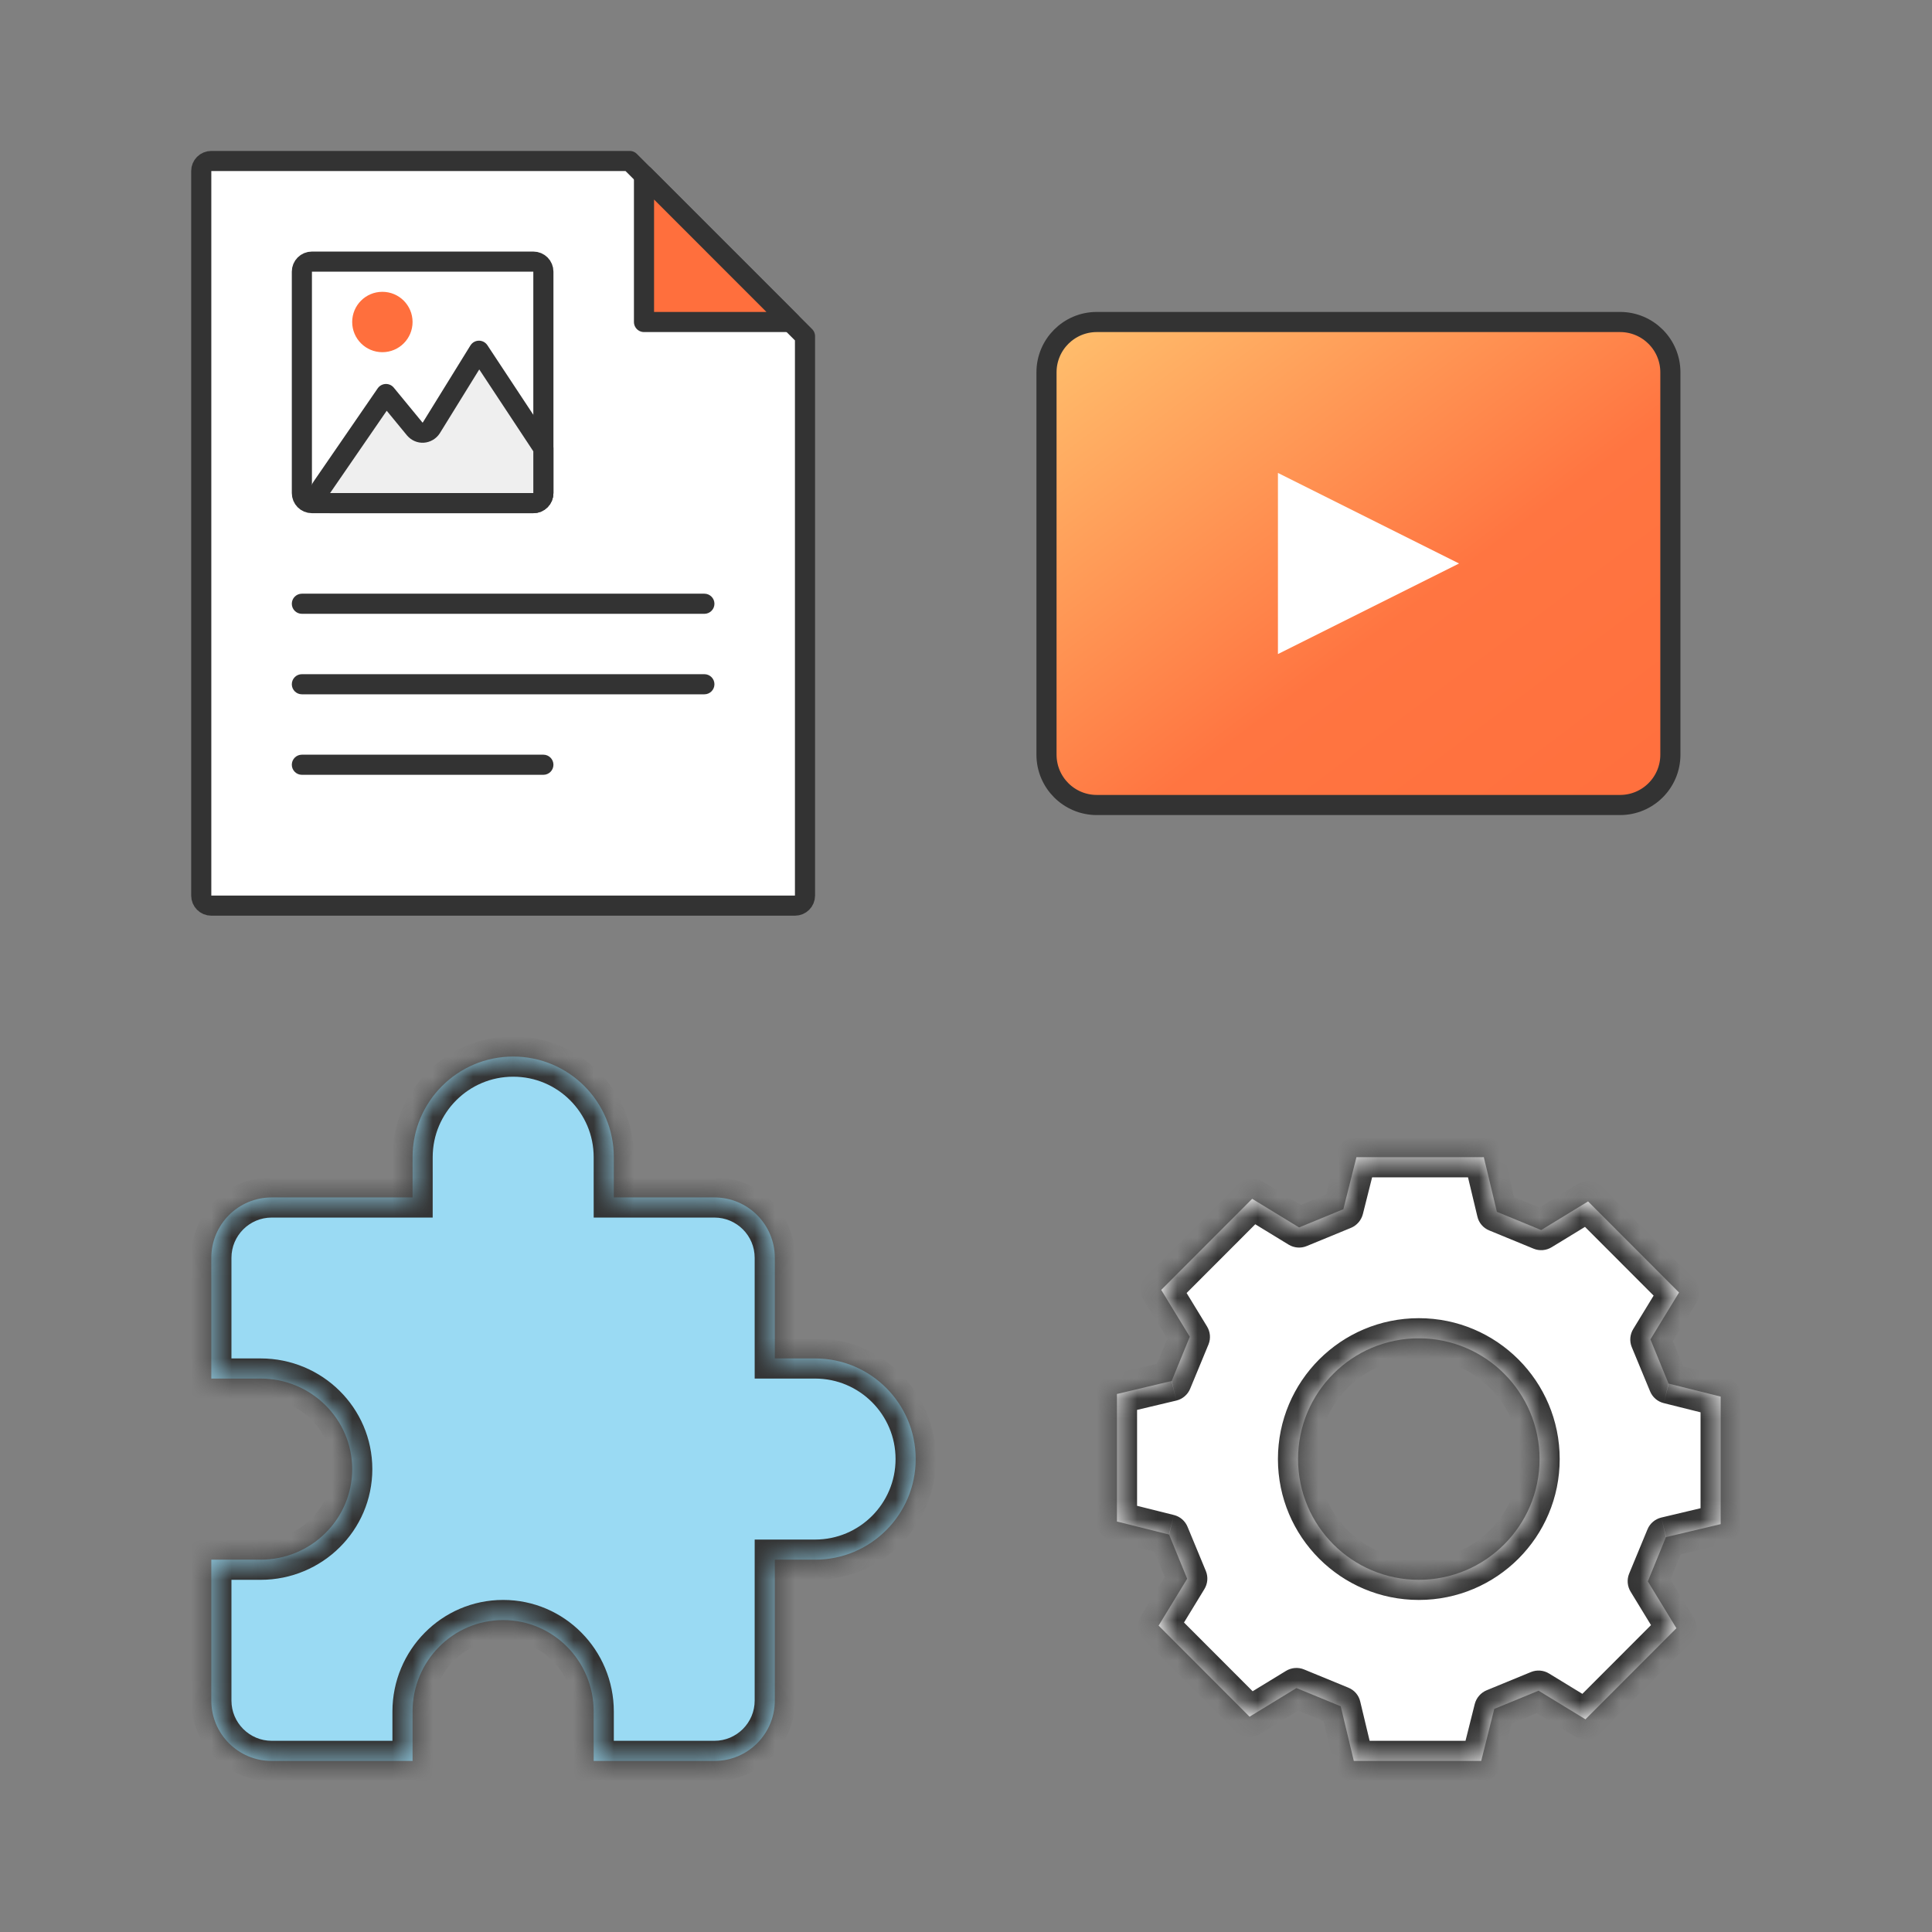 <svg width="96" height="96" viewBox="0 0 96 96" fill="none" xmlns="http://www.w3.org/2000/svg">
<rect x="0" y="0" width="96" height="96" fill="#808080" stroke="none"/>
<path d="M40 44.5C40 44.776 39.78 45 39.5 45H10.5C10.22 45 10 44.776 10 44.5V8.5C10 8.224 10.22 8 10.5 8H31.29L40 16.707V44.5Z" fill="white" stroke="#333333" stroke-linecap="round" stroke-linejoin="round"/>
<path d="M32 8.707L39.29 16H32V8.707Z" fill="#FF6F3D" stroke="#333333" stroke-linecap="round" stroke-linejoin="round"/>
<path d="M15.5 13H26.5C26.78 13 27 13.224 27 13.5V24.5C27 24.776 26.78 25 26.5 25H15.5C15.22 25 15 24.776 15 24.5V13.5C15 13.224 15.22 13 15.5 13Z" fill="white" stroke="#333333" stroke-linecap="round" stroke-linejoin="round"/>
<path d="M15.99 24.217L19.18 19.579L20.61 21.318C20.72 21.443 20.87 21.51 21.03 21.499C21.19 21.488 21.34 21.4 21.43 21.263L23.8 17.428L27 22.275V24.5C27 24.776 26.78 25 26.5 25H16.4C16 25 15.76 24.548 15.99 24.217Z" fill="#EFEFEF" stroke="#333333" stroke-linecap="round" stroke-linejoin="round"/>
<path d="M19 17.5C19.83 17.5 20.5 16.828 20.5 16C20.5 15.172 19.83 14.5 19 14.5C18.17 14.5 17.5 15.172 17.5 16C17.5 16.828 18.17 17.5 19 17.5Z" fill="#FF6F3D"/>
<path d="M35 29.5H15C14.724 29.5 14.5 29.724 14.5 30C14.5 30.276 14.724 30.5 15 30.5H35C35.276 30.5 35.5 30.276 35.5 30C35.5 29.724 35.276 29.5 35 29.5Z" fill="#333333"/>
<path d="M35 33.5H15C14.724 33.5 14.5 33.724 14.5 34C14.5 34.276 14.724 34.5 15 34.5H35C35.276 34.5 35.5 34.276 35.5 34C35.5 33.724 35.276 33.5 35 33.5Z" fill="#333333"/>
<path d="M27 37.5H15C14.724 37.5 14.5 37.724 14.5 38C14.5 38.276 14.724 38.5 15 38.5H27C27.276 38.5 27.5 38.276 27.5 38C27.5 37.724 27.276 37.5 27 37.5Z" fill="#333333"/>
<path fill-rule="evenodd" clip-rule="evenodd" d="M85.5 69.397V75.733L82.78 76.379L81.88 78.578L83.3 80.905L78.78 85.431L76.45 84.009L74.25 84.914L73.6 87.5H67.27L66.62 84.784L64.42 83.879L62.09 85.302L57.57 80.776L58.99 78.448L58.09 76.25L55.5 75.603V69.267L58.22 68.621L59.12 66.422L57.7 64.095L62.22 59.569L64.55 60.991L66.75 60.086L67.4 57.5H73.73L74.38 60.215L76.58 61.121L78.91 59.698L83.43 64.224L82.01 66.552L82.91 68.75L85.5 69.397ZM70.5 78.5C73.81 78.5 76.5 75.814 76.5 72.5C76.5 69.186 73.81 66.5 70.5 66.5C67.19 66.5 64.5 69.186 64.5 72.5C64.5 75.814 67.19 78.5 70.5 78.5Z" fill="white"/>
<mask id="mask0_145_427" style="mask-type:luminance" maskUnits="userSpaceOnUse" x="55" y="57" width="31" height="31">
<path fill-rule="evenodd" clip-rule="evenodd" d="M85.5 69.397V75.733L82.78 76.379L81.88 78.578L83.3 80.905L78.78 85.431L76.45 84.009L74.25 84.914L73.6 87.5H67.27L66.62 84.784L64.42 83.879L62.09 85.302L57.57 80.776L58.99 78.448L58.09 76.25L55.5 75.603V69.267L58.22 68.621L59.12 66.422L57.7 64.095L62.22 59.569L64.55 60.991L66.75 60.086L67.4 57.5H73.73L74.38 60.215L76.58 61.121L78.91 59.698L83.43 64.224L82.01 66.552L82.91 68.75L85.5 69.397ZM70.5 78.5C73.81 78.5 76.5 75.814 76.5 72.5C76.5 69.186 73.81 66.5 70.5 66.5C67.19 66.5 64.5 69.186 64.5 72.5C64.5 75.814 67.19 78.5 70.5 78.5Z" fill="white"/>
</mask>
<g mask="url(#mask0_145_427)">
<path d="M85.5 75.733L85.73 76.706C86.18 76.598 86.5 76.196 86.5 75.733H85.5ZM85.5 69.397H86.5C86.5 68.938 86.19 68.538 85.74 68.426L85.5 69.397ZM82.78 76.379L82.55 75.406C82.24 75.481 81.98 75.701 81.86 75.999L82.78 76.379ZM81.88 78.578L80.95 78.197C80.83 78.492 80.86 78.827 81.03 79.099L81.88 78.578ZM83.3 80.905L84.01 81.612C84.34 81.286 84.4 80.778 84.16 80.384L83.3 80.905ZM78.78 85.431L78.25 86.284C78.65 86.525 79.16 86.465 79.48 86.138L78.78 85.431ZM76.45 84.009L76.97 83.155C76.7 82.989 76.36 82.963 76.07 83.084L76.45 84.009ZM74.25 84.914L73.87 83.989C73.58 84.11 73.36 84.363 73.28 84.671L74.25 84.914ZM73.6 87.5V88.5C74.06 88.5 74.46 88.188 74.57 87.743L73.6 87.5ZM67.27 87.5L66.29 87.732C66.4 88.182 66.8 88.5 67.27 88.5V87.5ZM66.62 84.784L67.59 84.553C67.52 84.24 67.3 83.982 67 83.86L66.62 84.784ZM64.42 83.879L64.8 82.955C64.51 82.833 64.17 82.86 63.9 83.026L64.42 83.879ZM62.09 85.302L61.39 86.009C61.71 86.335 62.22 86.396 62.62 86.155L62.09 85.302ZM57.57 80.776L56.72 80.254C56.47 80.648 56.54 81.156 56.86 81.483L57.57 80.776ZM58.99 78.448L59.84 78.97C60.01 78.698 60.04 78.362 59.92 78.067L58.99 78.448ZM58.09 76.25L59.01 75.869C58.89 75.576 58.64 75.357 58.33 75.28L58.09 76.25ZM55.5 75.603H54.5C54.5 76.062 54.81 76.462 55.26 76.574L55.5 75.603ZM55.5 69.267L55.27 68.294C54.82 68.402 54.5 68.804 54.5 69.267H55.5ZM58.22 68.621L58.45 69.594C58.76 69.519 59.02 69.299 59.14 69.001L58.22 68.621ZM59.12 66.422L60.05 66.803C60.17 66.508 60.14 66.173 59.97 65.901L59.12 66.422ZM57.7 64.095L56.99 63.388C56.66 63.714 56.6 64.222 56.84 64.616L57.7 64.095ZM62.22 59.569L62.75 58.716C62.35 58.475 61.84 58.535 61.52 58.862L62.22 59.569ZM64.55 60.991L64.03 61.845C64.3 62.011 64.64 62.038 64.93 61.916L64.55 60.991ZM66.75 60.086L67.13 61.011C67.42 60.89 67.64 60.637 67.72 60.329L66.75 60.086ZM67.4 57.5V56.5C66.94 56.5 66.54 56.812 66.43 57.258L67.4 57.5ZM73.73 57.5L74.71 57.268C74.6 56.818 74.2 56.5 73.73 56.5V57.5ZM74.38 60.215L73.41 60.447C73.48 60.76 73.7 61.018 74 61.14L74.38 60.215ZM76.58 61.121L76.2 62.045C76.49 62.167 76.83 62.14 77.1 61.974L76.58 61.121ZM78.91 59.698L79.61 58.991C79.29 58.665 78.78 58.604 78.38 58.845L78.91 59.698ZM83.43 64.224L84.28 64.746C84.53 64.352 84.46 63.844 84.14 63.517L83.43 64.224ZM82.01 66.552L81.16 66.03C80.99 66.302 80.96 66.638 81.08 66.933L82.01 66.552ZM82.91 68.75L81.99 69.131C82.11 69.424 82.36 69.643 82.67 69.72L82.91 68.75ZM86.5 75.733V69.397H84.5V75.733H86.5ZM83.02 77.352L85.73 76.706L85.27 74.76L82.55 75.406L83.02 77.352ZM82.8 78.958L83.71 76.76L81.86 75.999L80.95 78.197L82.8 78.958ZM84.16 80.384L82.73 78.056L81.03 79.099L82.45 81.427L84.16 80.384ZM79.48 86.138L84.01 81.612L82.59 80.198L78.07 84.724L79.48 86.138ZM75.93 84.862L78.25 86.284L79.3 84.578L76.97 83.155L75.93 84.862ZM74.63 85.838L76.83 84.933L76.07 83.084L73.87 83.989L74.63 85.838ZM74.57 87.743L75.22 85.156L73.28 84.671L72.63 87.257L74.57 87.743ZM67.27 88.5H73.6V86.5H67.27V88.5ZM65.65 85.016L66.29 87.732L68.24 87.268L67.59 84.553L65.65 85.016ZM64.04 84.804L66.24 85.709L67 83.86L64.8 82.955L64.04 84.804ZM62.62 86.155L64.94 84.733L63.9 83.026L61.57 84.448L62.62 86.155ZM56.86 81.483L61.39 86.009L62.8 84.595L58.28 80.069L56.86 81.483ZM58.14 77.927L56.72 80.254L58.42 81.297L59.84 78.97L58.14 77.927ZM57.16 76.631L58.07 78.829L59.92 78.067L59.01 75.869L57.16 76.631ZM55.26 76.574L57.84 77.22L58.33 75.28L55.74 74.633L55.26 76.574ZM54.5 69.267V75.603H56.5V69.267H54.5ZM57.98 67.648L55.27 68.294L55.73 70.24L58.45 69.594L57.98 67.648ZM58.2 66.042L57.29 68.24L59.14 69.001L60.05 66.803L58.2 66.042ZM56.84 64.616L58.27 66.944L59.97 65.901L58.55 63.573L56.84 64.616ZM61.52 58.862L56.99 63.388L58.41 64.802L62.93 60.276L61.52 58.862ZM65.07 60.138L62.75 58.716L61.7 60.422L64.03 61.845L65.07 60.138ZM66.37 59.161L64.17 60.067L64.93 61.916L67.13 61.011L66.37 59.161ZM66.43 57.258L65.78 59.844L67.72 60.329L68.37 57.742L66.43 57.258ZM73.73 56.5H67.4V58.5H73.73V56.5ZM75.35 59.984L74.71 57.268L72.76 57.732L73.41 60.447L75.35 59.984ZM76.96 60.196L74.76 59.291L74 61.14L76.2 62.045L76.96 60.196ZM78.38 58.845L76.06 60.267L77.1 61.974L79.43 60.552L78.38 58.845ZM84.14 63.517L79.61 58.991L78.2 60.405L82.72 64.931L84.14 63.517ZM82.86 67.073L84.28 64.746L82.58 63.703L81.16 66.03L82.86 67.073ZM83.84 68.369L82.93 66.171L81.08 66.933L81.99 69.131L83.84 68.369ZM85.74 68.426L83.16 67.78L82.67 69.72L85.26 70.367L85.74 68.426ZM75.5 72.5C75.5 75.261 73.26 77.5 70.5 77.5V79.5C74.37 79.5 77.5 76.366 77.5 72.5H75.5ZM70.5 67.5C73.26 67.5 75.5 69.739 75.5 72.5H77.5C77.5 68.634 74.37 65.5 70.5 65.5V67.5ZM65.5 72.5C65.5 69.739 67.74 67.5 70.5 67.5V65.5C66.63 65.5 63.5 68.634 63.5 72.5H65.5ZM70.5 77.5C67.74 77.5 65.5 75.261 65.5 72.5H63.5C63.5 76.366 66.63 79.5 70.5 79.5V77.5Z" fill="#333333"/>
</g>
<path d="M80.5 16H54.5C53.119 16 52 17.119 52 18.5V37.5C52 38.881 53.119 40 54.5 40H80.5C81.881 40 83 38.881 83 37.5V18.5C83 17.119 81.881 16 80.5 16Z" fill="url(#paint0_linear_145_427)" stroke="#333333"/>
<path d="M72.5 28L63.5 32.5V23.5L72.5 28Z" fill="white"/>
<path fill-rule="evenodd" clip-rule="evenodd" d="M30.5 57.5C30.5 54.739 28.26 52.5 25.5 52.5C22.74 52.5 20.5 54.739 20.5 57.5V59.5H13.5C11.84 59.5 10.5 60.843 10.5 62.5V68.5H12.95C15.46 68.5 17.5 70.515 17.5 73C17.5 75.485 15.46 77.5 12.95 77.5H10.5V84.5C10.5 86.157 11.84 87.5 13.5 87.5H20.5V85.046C20.5 82.535 22.51 80.5 25 80.5C27.49 80.5 29.5 82.535 29.5 85.046V87.5H35.5C37.16 87.5 38.5 86.157 38.5 84.5V77.5H40.5C43.26 77.5 45.5 75.261 45.5 72.5C45.5 69.739 43.26 67.5 40.5 67.5H38.5V62.5C38.5 60.843 37.16 59.5 35.5 59.5H30.5V57.5Z" fill="#9ADAF3"/>
<mask id="mask1_145_427" style="mask-type:luminance" maskUnits="userSpaceOnUse" x="10" y="52" width="36" height="36">
<path fill-rule="evenodd" clip-rule="evenodd" d="M30.5 57.5C30.5 54.739 28.26 52.5 25.5 52.5C22.74 52.5 20.5 54.739 20.5 57.5V59.5H13.5C11.84 59.5 10.5 60.843 10.5 62.5V68.5H12.95C15.46 68.5 17.5 70.515 17.5 73C17.5 75.485 15.46 77.5 12.95 77.5H10.5V84.5C10.5 86.157 11.84 87.5 13.5 87.5H20.5V85.046C20.5 82.535 22.51 80.5 25 80.5C27.49 80.5 29.5 82.535 29.5 85.046V87.5H35.5C37.16 87.5 38.5 86.157 38.5 84.5V77.5H40.5C43.26 77.5 45.5 75.261 45.5 72.5C45.5 69.739 43.26 67.5 40.5 67.5H38.5V62.5C38.5 60.843 37.16 59.5 35.5 59.5H30.5V57.5Z" fill="white"/>
</mask>
<g mask="url(#mask1_145_427)">
<path d="M20.5 59.5V60.5H21.5V59.5H20.5ZM10.5 68.5H9.5V69.5H10.5V68.5ZM10.5 77.5V76.5H9.5V77.5H10.5ZM20.5 87.5V88.5H21.5V87.5H20.5ZM29.5 87.5H28.5V88.5H29.5V87.5ZM38.5 77.5V76.5H37.5V77.5H38.5ZM38.5 67.5H37.5V68.5H38.5V67.5ZM30.5 59.5H29.5V60.5H30.5V59.5ZM25.5 53.5C27.71 53.5 29.5 55.291 29.5 57.5H31.5C31.5 54.186 28.81 51.5 25.5 51.5V53.5ZM21.5 57.5C21.5 55.291 23.29 53.5 25.5 53.5V51.5C22.19 51.5 19.5 54.186 19.5 57.5H21.5ZM21.5 59.5V57.5H19.5V59.5H21.5ZM13.5 60.5H20.5V58.5H13.5V60.5ZM11.5 62.5C11.5 61.395 12.4 60.5 13.5 60.5V58.5C11.29 58.5 9.5 60.291 9.5 62.5H11.5ZM11.5 68.5V62.5H9.5V68.5H11.5ZM12.95 67.5H10.5V69.5H12.95V67.5ZM18.5 73C18.5 69.953 16.01 67.5 12.95 67.5V69.5C14.92 69.5 16.5 71.076 16.5 73H18.5ZM12.95 78.5C16.01 78.5 18.5 76.047 18.5 73H16.5C16.5 74.924 14.92 76.5 12.95 76.5V78.5ZM10.5 78.5H12.95V76.5H10.5V78.5ZM11.5 84.5V77.5H9.5V84.5H11.5ZM13.5 86.5C12.4 86.5 11.5 85.605 11.5 84.5H9.5C9.5 86.709 11.29 88.5 13.5 88.5V86.5ZM20.5 86.5H13.5V88.5H20.5V86.5ZM19.5 85.046V87.5H21.5V85.046H19.5ZM25 79.5C21.95 79.5 19.5 81.992 19.5 85.046H21.5C21.5 83.078 23.08 81.5 25 81.5V79.5ZM30.5 85.046C30.5 81.992 28.05 79.5 25 79.5V81.5C26.92 81.5 28.5 83.078 28.5 85.046H30.5ZM30.5 87.5V85.046H28.5V87.5H30.5ZM35.5 86.5H29.5V88.5H35.5V86.5ZM37.5 84.5C37.5 85.605 36.6 86.5 35.5 86.5V88.5C37.71 88.5 39.5 86.709 39.5 84.5H37.5ZM37.5 77.5V84.5H39.5V77.5H37.5ZM40.5 76.5H38.5V78.5H40.5V76.5ZM44.5 72.5C44.5 74.709 42.71 76.5 40.5 76.5V78.5C43.81 78.5 46.5 75.814 46.5 72.5H44.5ZM40.5 68.5C42.71 68.5 44.5 70.291 44.5 72.5H46.5C46.5 69.186 43.81 66.5 40.5 66.5V68.5ZM38.5 68.5H40.5V66.5H38.5V68.5ZM37.5 62.5V67.5H39.5V62.5H37.5ZM35.5 60.5C36.6 60.5 37.5 61.395 37.5 62.5H39.5C39.5 60.291 37.71 58.5 35.5 58.5V60.5ZM30.5 60.5H35.5V58.5H30.5V60.5ZM29.5 57.5V59.5H31.5V57.5H29.5Z" fill="#333333"/>
</g>
<defs>
<linearGradient id="paint0_linear_145_427" x1="51.5" y1="14.523" x2="75.53" y2="46.489" gradientUnits="userSpaceOnUse">
<stop stop-color="#FFC671"/>
<stop offset="0.594" stop-color="#FF7541"/>
<stop offset="1" stop-color="#FF6F3D"/>
</linearGradient>
</defs>
</svg>
